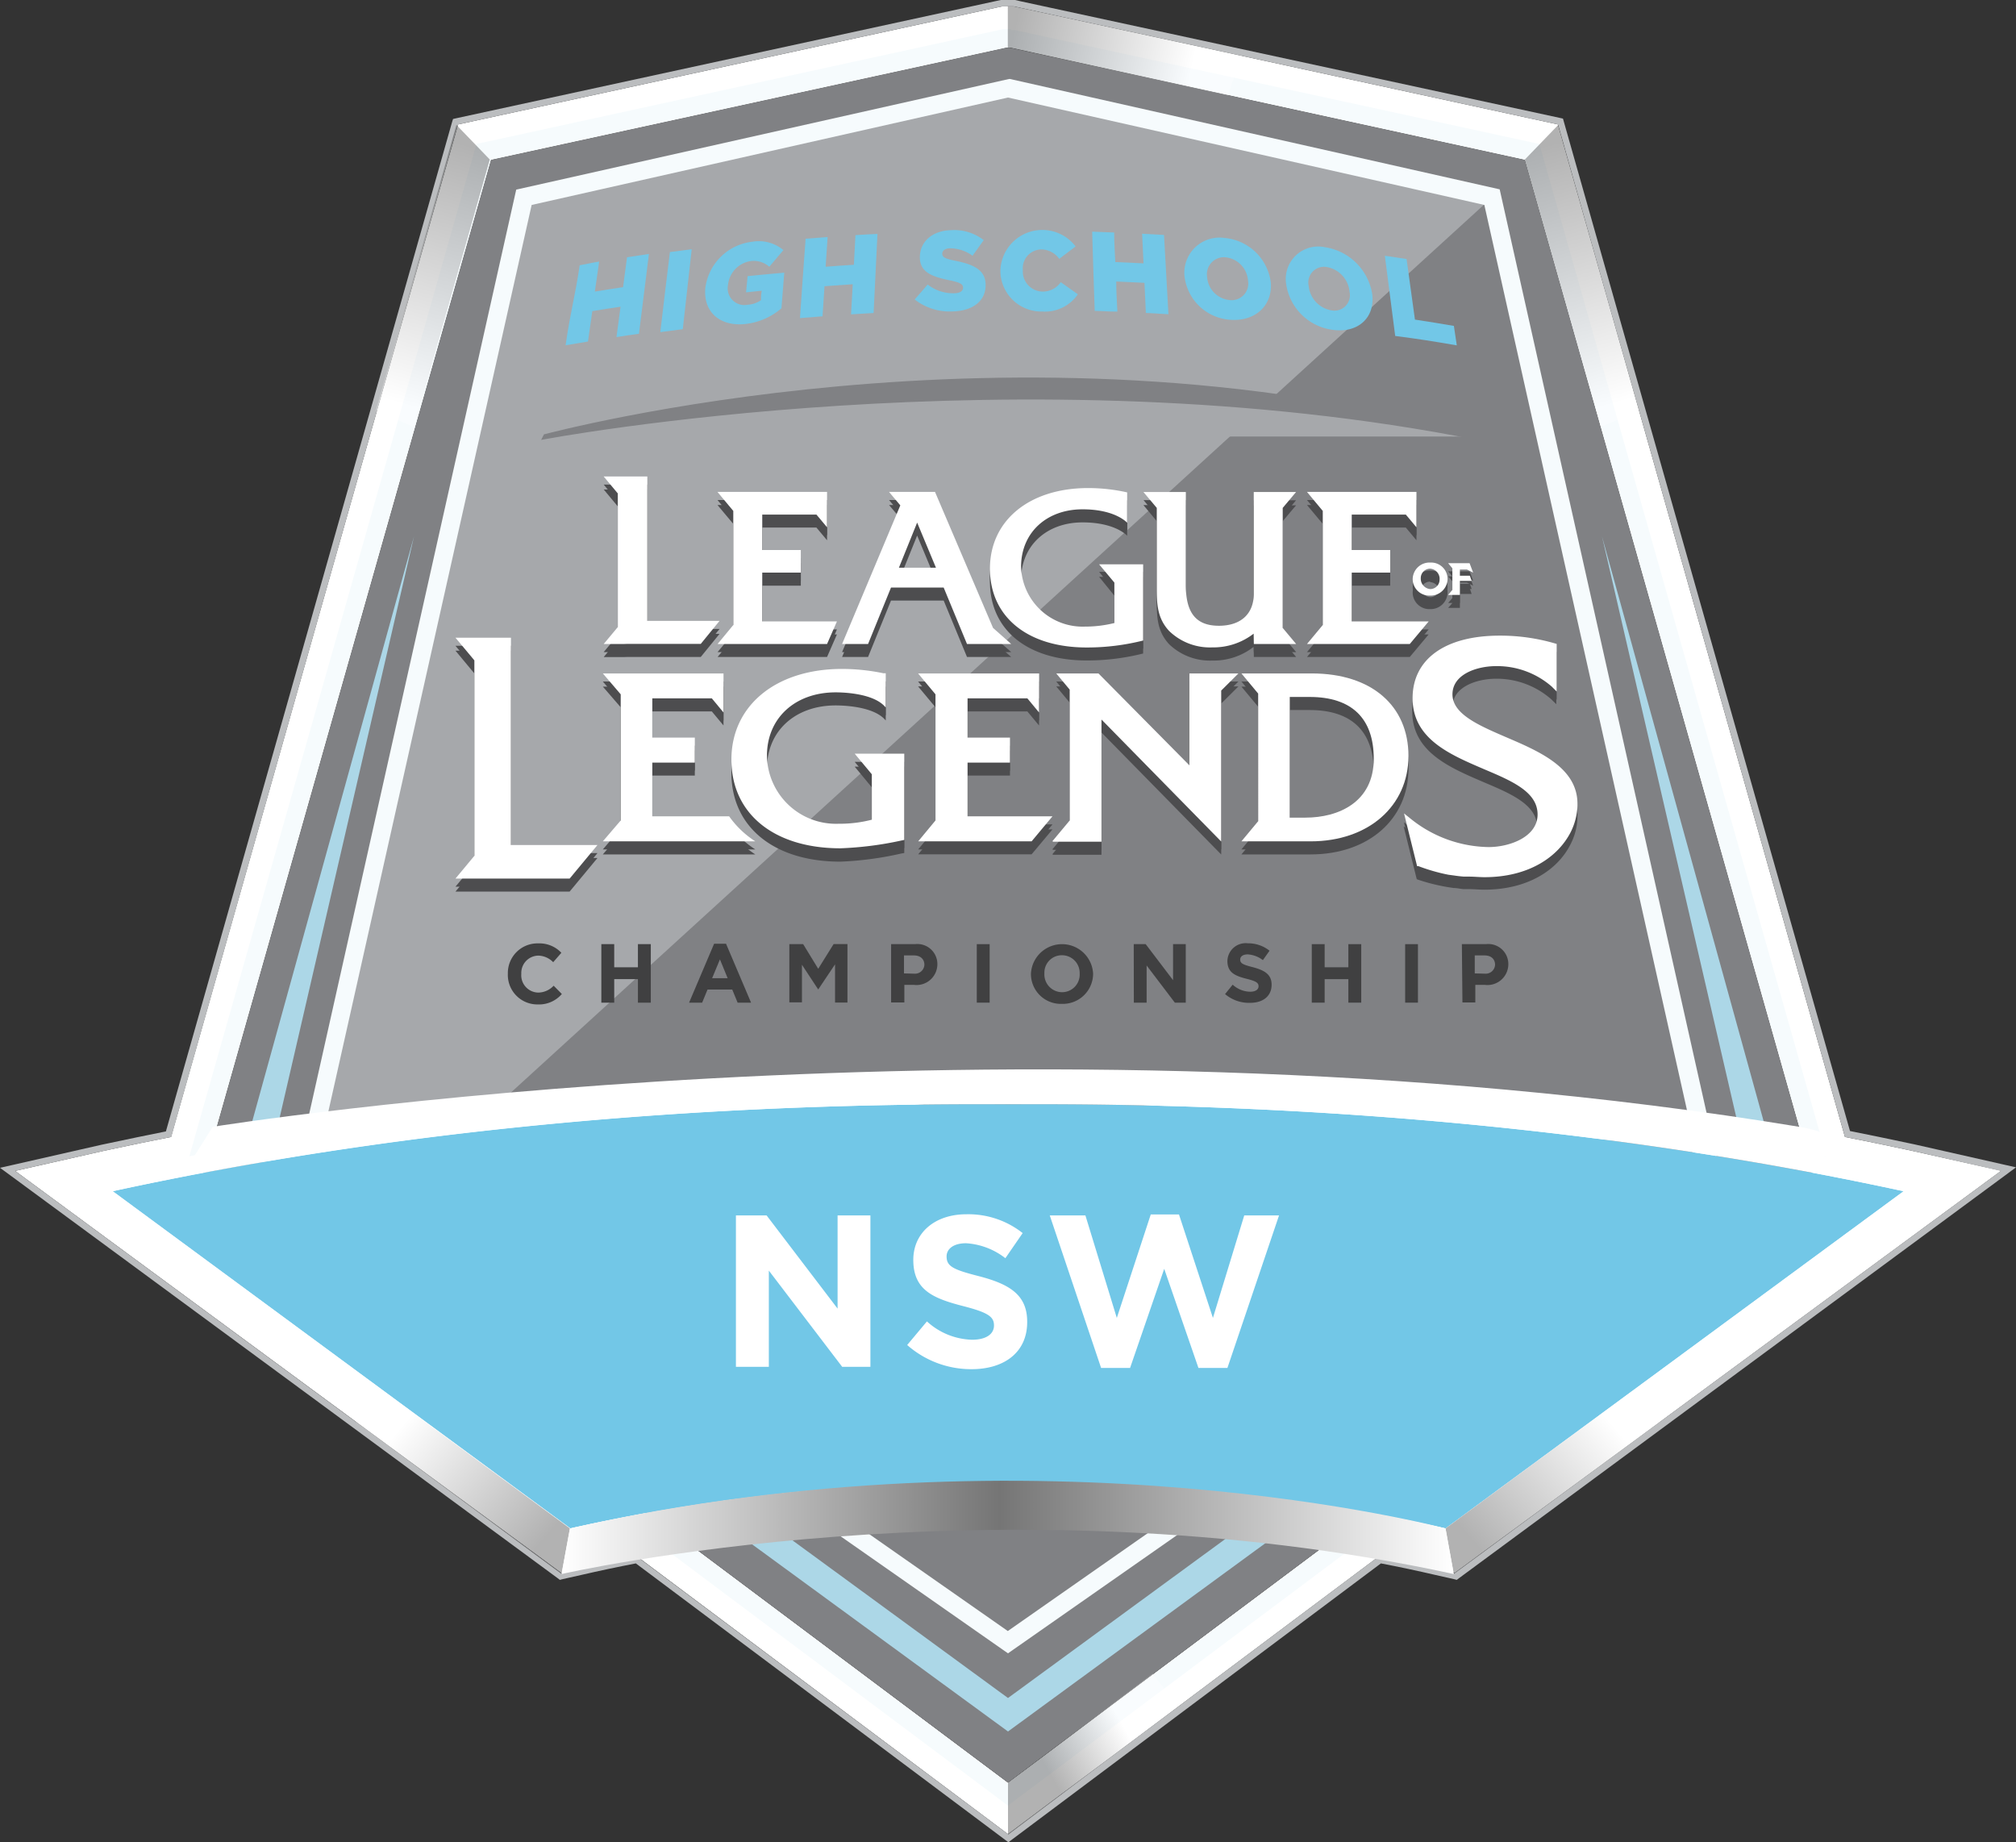 <svg xmlns="http://www.w3.org/2000/svg" xmlns:xlink="http://www.w3.org/1999/xlink" viewBox="0 0 214.36 195.87"><rect x="0" y="0" width="214.36" height="195.87" fill="#333333" stroke="none"/><defs><style>.cls-1{fill:#fff;}.cls-2{fill:#bbbdbf;}.cls-3{fill:#f6fbfd;}.cls-4{fill:#808184;}.cls-5{fill:#acd7e7;}.cls-6{fill:#a6a8ab;}.cls-7{fill:#404041;}.cls-8{fill:#72c7e7;}.cls-10,.cls-11,.cls-12,.cls-13,.cls-14,.cls-9{opacity:0.3;}.cls-9{fill:url(#linear-gradient);}.cls-10{fill:url(#linear-gradient-2);}.cls-11{fill:url(#linear-gradient-3);}.cls-12{fill:url(#linear-gradient-4);}.cls-13{fill:url(#linear-gradient-5);}.cls-14{fill:url(#linear-gradient-6);}.cls-15{fill:url(#linear-gradient-7);}.cls-16{fill:#4d4d4f;}</style><linearGradient id="linear-gradient" x1="171.66" y1="42.77" x2="164.1" y2="15.52" gradientUnits="userSpaceOnUse"><stop offset="0" stop-color="#fff"/><stop offset="1"/></linearGradient><linearGradient id="linear-gradient-2" x1="2127.95" y1="42.77" x2="2120.39" y2="15.52" gradientTransform="matrix(-1, 0, 0, 1, 2170.51, 0)" xlink:href="#linear-gradient"/><linearGradient id="linear-gradient-3" x1="126.68" y1="7.03" x2="107.89" y2="2.98" xlink:href="#linear-gradient"/><linearGradient id="linear-gradient-4" x1="119.56" y1="183.83" x2="111.53" y2="188.42" xlink:href="#linear-gradient"/><linearGradient id="linear-gradient-5" x1="171.29" y1="151.45" x2="156.78" y2="164.05" xlink:href="#linear-gradient"/><linearGradient id="linear-gradient-6" x1="1449.94" y1="151.46" x2="1435.44" y2="164.05" gradientTransform="matrix(-1, 0, 0, 1, 1492.95, 0)" xlink:href="#linear-gradient"/><linearGradient id="linear-gradient-7" x1="59.71" y1="162.39" x2="154.58" y2="162.39" gradientUnits="userSpaceOnUse"><stop offset="0" stop-color="#fff"/><stop offset="0.49" stop-color="#757575"/><stop offset="1" stop-color="#fff"/></linearGradient></defs><title>Asset 7</title><g id="Layer_2" data-name="Layer 2"><g id="Layer_1-2" data-name="Layer 1"><path class="cls-1" d="M203.38,122.37l-.6-.13c-2.18-.47-4.39-.92-6.61-1.36L165.65,13.23,108.39.81l-.6-.13h-1.24L48.71,13.23,18.19,120.88c-2.23.44-4.44.89-6.6,1.36l-.61.13-9.37,2.12,58.07,42.74,2-.45c2-.46,4-.89,6.08-1.29L107.18,195l39.44-29.53c2.1.4,4.14.83,6.09,1.29l2,.45,58.08-42.74Z"/><path class="cls-2" d="M107.79.68l.6.13,57.26,12.42,30.52,107.65c2.22.44,4.43.89,6.61,1.36l.6.13,9.37,2.12-58.08,42.74-2-.45c-2-.46-4-.89-6.09-1.29L107.18,195,67.73,165.49c-2.09.4-4.13.83-6.08,1.29l-2,.45L1.61,124.49,11,122.37l.61-.13c2.16-.47,4.37-.92,6.6-1.36L48.71,13.23,106.55.68h1.24m.07-.68h-1.38l-.07,0L48.57,12.56l-.4.09-.12.39L17.64,120.29c-2.05.41-4.13.84-6.19,1.28l-.62.13-9.37,2.13L0,124.16l1.2.88,58.08,42.74.25.19.31-.08,2-.45c1.86-.43,3.8-.84,5.77-1.22l39.2,29.34.41.31.41-.31,39.2-29.34c2,.38,3.91.79,5.76,1.22l2,.45.31.08.25-.19L213.16,125l1.2-.89-1.46-.33-9.37-2.12h0l-.62-.13c-2.06-.44-4.14-.87-6.2-1.28L166.3,13l-.11-.39-.4-.09L108.54.14,107.93,0Z"/><polygon points="28.28 124.25 107.18 181.42 186.08 124.25 161.35 18.04 107.18 5.87 53 18.04 28.28 124.25"/><path d="M107.18,189.53,21.47,125.38,52.21,17,107,5.07h.31l.15,0L162.14,17l30.74,108.42Zm-77.8-65.32,77.8,57,77.79-57L160.59,18.31,107.18,6.18,53.76,18.31Z"/><path class="cls-3" d="M107.33,5.07l.15,0L162.14,17l30.74,108.42-85.7,64.15L21.47,125.38,52.21,17,107,5.07h.31m-.15,176.15,77.79-57L160.59,18.31,107.18,6.18,53.76,18.31,29.38,124.21l77.8,57m.35-178.1h-.72l-.2,0L51.8,15.06l-1.14.24-.32,1.13L19.59,124.85l-.36,1.29,1.07.8L106,191.09l1.17.88,1.17-.88,85.7-64.15,1.08-.8-.37-1.29L164,16.43l-.32-1.13-1.14-.24L107.9,3.2l-.17,0-.2,0ZM55.39,19.94,107.18,8.18,159,19.94,182.78,123.4l-75.6,55.4L31.57,123.4,55.39,19.94Z"/><path class="cls-4" d="M107.18,189.53,21.47,125.38,52.21,17,107,5.07h.31l.15,0L162.14,17l30.74,108.42Z"/><polygon class="cls-5" points="185.53 122.74 170.34 57.03 188.31 122.04 185.53 122.74"/><polygon class="cls-5" points="26.04 122.04 44.02 57.03 28.83 122.74 26.04 122.04"/><polygon class="cls-5" points="107.18 184.09 75.66 161.04 77.36 158.72 107.18 180.53 136.99 158.72 138.69 161.04 107.18 184.09"/><polyline class="cls-6" points="158.65 20.98 107.19 9.38 107.17 9.38 55.71 20.98 32.92 122.68 41.53 127.83"/><path class="cls-3" d="M107.18,175.78l-.56-.39L31.83,123.1,54.89,20.16,107.28,8.4l.12,0,52.06,11.73L182.53,123.1ZM34,122.25l73.16,51.16,73.16-51.16L157.83,21.79,107.18,10.37,56.53,21.79Z"/><path class="cls-7" d="M54,103.51v0a3.15,3.15,0,0,1,3.24-3.21,3.2,3.2,0,0,1,2.45,1l-.87,1a2.28,2.28,0,0,0-1.59-.7,1.84,1.84,0,0,0-1.8,1.93v0a1.84,1.84,0,0,0,1.8,2,2.28,2.28,0,0,0,1.64-.73l.87.88a3.19,3.19,0,0,1-2.55,1.11A3.14,3.14,0,0,1,54,103.51Z"/><path class="cls-7" d="M63.94,100.38h1.37v2.46h2.52v-2.46H69.2v6.22H67.83v-2.5H65.31v2.5H63.94Z"/><path class="cls-7" d="M75.93,100.34H77.2l2.66,6.26H78.43l-.57-1.39H75.23l-.57,1.39H73.27ZM77.37,104l-.82-2-.83,2Z"/><path class="cls-7" d="M83.93,100.38H85.4L87,103l1.64-2.63h1.47v6.22H88.79v-4.06L87,105.2h0l-1.73-2.63v4H83.93Z"/><path class="cls-7" d="M94.75,100.38h2.54a2.13,2.13,0,0,1,2.38,2.15v0a2.22,2.22,0,0,1-2.51,2.18h-1v1.87H94.75Zm2.46,3.14a1,1,0,0,0,1.08-.94v0c0-.61-.43-1-1.11-1H96.12v1.91Z"/><path class="cls-7" d="M103.86,100.38h1.37v6.22h-1.37Z"/><path class="cls-7" d="M109.62,103.51v0a3.31,3.31,0,0,1,6.61,0v0a3.22,3.22,0,0,1-3.32,3.22A3.18,3.18,0,0,1,109.62,103.51Zm5.18,0v0a1.88,1.88,0,0,0-1.89-1.95,1.85,1.85,0,0,0-1.86,1.93v0a1.89,1.89,0,0,0,1.88,2A1.87,1.87,0,0,0,114.8,103.51Z"/><path class="cls-7" d="M120.55,100.38h1.27l2.91,3.83v-3.83h1.35v6.22h-1.16l-3-3.95v3.95h-1.36Z"/><path class="cls-7" d="M130.26,105.69l.81-1a2.84,2.84,0,0,0,1.85.75c.56,0,.9-.22.9-.58v0c0-.35-.21-.53-1.25-.79-1.26-.32-2.06-.67-2.06-1.9v0a1.94,1.94,0,0,1,2.17-1.88,3.63,3.63,0,0,1,2.31.79l-.71,1a2.92,2.92,0,0,0-1.61-.61c-.53,0-.8.24-.8.54v0c0,.41.26.54,1.34.82,1.26.33,2,.78,2,1.86v0c0,1.24-.94,1.93-2.28,1.93A3.92,3.92,0,0,1,130.26,105.69Z"/><path class="cls-7" d="M139.48,100.38h1.37v2.46h2.52v-2.46h1.37v6.22h-1.37v-2.5h-2.52v2.5h-1.37Z"/><path class="cls-7" d="M149.41,100.38h1.36v6.22h-1.36Z"/><path class="cls-7" d="M155.44,100.38H158a2.13,2.13,0,0,1,2.38,2.15v0a2.22,2.22,0,0,1-2.51,2.18h-1v1.87h-1.37Zm2.45,3.14a1,1,0,0,0,1.08-.94v0c0-.61-.42-1-1.11-1h-1.05v1.91Z"/><path class="cls-8" d="M61.64,28.2c.93-.16,1.15-.24,2.07-.39-.18,1.28-.27,1.91-.46,3.19,1.2-.2,1.81-.29,3-.47.17-1.27.25-1.91.42-3.18L69,27c-.43,3.4-.64,5.1-1.06,8.49-1,.13-1.44.2-2.39.35.17-1.3.26-1.94.43-3.23-1.21.18-1.82.27-3,.47-.18,1.29-.28,1.94-.46,3.23l-2.38.4C60.62,33.31,61.13,31.61,61.64,28.2Z"/><path class="cls-8" d="M71.23,26.8l2.32-.3L72.6,35l-2.39.31C70.61,31.89,70.82,30.19,71.23,26.8Z"/><path class="cls-8" d="M75,30.6v0a5.68,5.68,0,0,1,5-4.9,4.07,4.07,0,0,1,3.3.89L81.8,28.36a2.51,2.51,0,0,0-2-.6,2.85,2.85,0,0,0-2.39,2.54v0a1.78,1.78,0,0,0,2.1,2.1,2.78,2.78,0,0,0,1.41-.49c0-.41,0-.61.08-1l-1.67.17c.06-.69.1-1,.16-1.72,1.56-.16,2.34-.23,3.9-.37l-.3,3.79a7.09,7.09,0,0,1-3.86,1.67C76.55,34.73,74.75,33.17,75,30.6Z"/><path class="cls-8" d="M85.66,25.38,88,25.2c-.08,1.26-.12,1.89-.21,3.16,1.21-.1,1.82-.13,3-.21.07-1.26.1-1.89.17-3.15.94-.06,1.4-.09,2.34-.13-.16,3.36-.25,5-.41,8.41l-2.4.14c.07-1.28.11-1.92.18-3.2l-3,.21c-.08,1.28-.12,1.92-.21,3.2l-2.4.19C85.29,30.44,85.41,28.76,85.66,25.38Z"/><path class="cls-8" d="M97.26,31.84l1.38-1.59a4.38,4.38,0,0,0,2.76.93c.66,0,1-.23,1-.59v0c0-.37-.28-.55-1.44-.79-1.81-.38-3.21-.83-3.15-2.55v0c.05-1.56,1.32-2.74,3.34-2.78a5.09,5.09,0,0,1,3.45,1.06l-1.19,1.66a4.09,4.09,0,0,0-2.36-.79c-.57,0-.85.25-.86.56v0c0,.38.28.55,1.46.78,1.94.39,3.16,1,3.15,2.58v0c0,1.72-1.42,2.75-3.53,2.79A6,6,0,0,1,97.26,31.84Z"/><path class="cls-8" d="M106.37,28.74v0a4.46,4.46,0,0,1,8-2.54l-1.74,1.32a2.38,2.38,0,0,0-1.87-1,2,2,0,0,0-2,2.21v0A2.13,2.13,0,0,0,110.86,31a2.31,2.31,0,0,0,1.93-1l1.82,1.29a4.24,4.24,0,0,1-3.79,1.83A4.35,4.35,0,0,1,106.37,28.74Z"/><path class="cls-8" d="M116.13,24.63l2.34.09c0,1.26.07,1.88.12,3.14l3,.14-.15-3.15,2.33.13c.19,3.37.28,5.06.47,8.43l-2.4-.14-.15-3.2-3-.14c0,1.28.07,1.92.12,3.2-1,0-1.45-.06-2.41-.08C116.28,29.68,116.23,28,116.13,24.63Z"/><path class="cls-8" d="M125.94,29.3v0a3.74,3.74,0,0,1,4.27-4A5.44,5.44,0,0,1,135.12,30s0,0,0,0c.22,2.43-1.6,4.19-4.28,4A5.24,5.24,0,0,1,125.94,29.3Zm6.76.53v0a2.68,2.68,0,0,0-2.35-2.47,1.81,1.81,0,0,0-2,2.08v0a2.65,2.65,0,0,0,2.37,2.46A1.77,1.77,0,0,0,132.7,29.83Z"/><path class="cls-8" d="M136.75,30.16s0,0,0,0a3.45,3.45,0,0,1,4.11-3.88,6,6,0,0,1,5.05,5s0,0,0,0c.3,2.44-1.44,4.13-4.11,3.8A5.75,5.75,0,0,1,136.75,30.16Zm6.74.8v0a2.94,2.94,0,0,0-2.42-2.57,1.67,1.67,0,0,0-1.92,2v0A2.92,2.92,0,0,0,141.59,33,1.64,1.64,0,0,0,143.49,31Z"/><path class="cls-8" d="M147.25,27.19l2.31.35c.36,2.58.54,3.86.89,6.44,1.66.25,2.48.39,4.14.67.12.83.19,1.24.31,2.07-2.62-.45-3.93-.66-6.55-1Z"/><path class="cls-1" d="M22.62,119.8s85.37-13.74,168.69,0c5.65.93,3.31,3.18,3.31,3.18l-86.13-6.49-88.67,7.76"/><path class="cls-8" d="M201.85,126.53c-33-7.1-65.74-9.29-94.54-9.12h-.26c-28.8-.17-61.57,2-94.55,9.12l-.55.12L60.66,162.5a201.55,201.55,0,0,1,46.39-4.84h.26a201.6,201.6,0,0,1,46.39,4.84l48.71-35.85Z"/><path class="cls-1" d="M110.36,117.4c28.06,0,59.68,2.28,91.49,9.13l.56.12L153.7,162.5a200.68,200.68,0,0,0-45-4.84h-3.06a200.62,200.62,0,0,0-45,4.84L12,126.65l.55-.12c31.82-6.85,63.44-9.13,91.49-9.13h6.37m0-2H104c-32.68,0-63.6,3.08-91.9,9.17l-.59.13-4.12,1,3.41,2.51L59.5,164.07l.73.53.87-.2a197.84,197.84,0,0,1,44.55-4.79h3.06a197.84,197.84,0,0,1,44.55,4.79l.87.2.72-.53,48.72-35.85,3.41-2.51-4.13-1-.59-.13c-28.29-6.09-59.21-9.17-91.9-9.17Z"/><path class="cls-6" d="M58,46.41s49.47-9.76,98.52,0"/><path class="cls-4" d="M57.54,46.77l.3-.59c.5-.1,50.18-13.54,98.9,0l.3.59C108.73,37.16,58,46.67,57.54,46.77Z"/><polygon class="cls-9" points="162.14 16.96 165.69 13.28 174.26 43.64 170.21 45.41 162.14 16.96"/><polygon class="cls-10" points="52.08 16.96 48.53 13.28 39.97 43.64 44.02 45.41 52.08 16.96"/><polygon class="cls-11" points="107.16 0.67 107.76 0.67 132.06 5.95 130.54 10.13 107.34 5.07 107.16 5.07 107.16 0.67"/><polygon class="cls-12" points="107.18 189.53 107.18 195.08 125.27 181.42 122.56 177.95 107.18 189.53"/><polygon class="cls-13" points="154.58 167.35 153.7 162.5 173.57 147.88 176.43 151.22 154.58 167.35"/><polygon class="cls-14" points="59.71 167.35 60.6 162.5 40.73 147.88 37.87 151.22 59.71 167.35"/><path class="cls-15" d="M59.71,167.35s46.11-10.59,94.87,0l-.88-4.85s-42.72-11.4-93.1,0"/><path class="cls-16" d="M133.32,69.85h4.5l-1.43-1.7V55.41l1.06-1.26h0v0l.36-.42h-4.5V64.55c0,1.94-1.26,3.37-3.71,3.37s-3.51-1.41-3.51-4.3V53.7h-4.51L123,55.41v8.38c0,1.69,0,3.29,1.31,4.7a6.26,6.26,0,0,0,4.59,1.74,6.9,6.9,0,0,0,4.4-1.46Z"/><path class="cls-16" d="M132,90.84h7.36c6.13,0,10.4-3.74,10.4-9.09S145.83,73,139.49,73H132l1.78,2.14V88.69Zm5.14-15.35h2.12c4.46,0,6.81,2.27,6.81,6.57,0,4.62-3.75,6.27-7.27,6.27h-1.66Z"/><polygon class="cls-16" points="97.63 90.83 109.69 90.83 111.91 88.18 102.88 88.18 102.88 82.46 107.39 82.46 107.39 79.8 102.88 79.8 102.88 75.64 109.24 75.64 110.48 77.13 110.48 75.64 110.49 75.64 110.49 72.98 97.62 72.98 99.47 75.2 99.47 88.61 97.63 90.83"/><path class="cls-16" d="M102.82,69.85h4.7l-1.93-1.7L99.42,53.69H94.53l1.2,1.42L89.54,69.85H92.3l2.44-6h5.6Zm-7.24-8.11,1.94-4.8,2,4.8Z"/><polygon class="cls-16" points="76.3 69.85 87.94 69.85 88.99 67.45 81.05 67.45 81.05 62.27 85.15 62.27 85.15 59.87 81.05 59.87 81.05 56.09 86.81 56.09 87.94 57.44 87.94 54.14 87.94 53.69 76.29 53.69 76.67 54.15 76.67 54.15 77.97 55.7 77.97 67.84 76.3 69.85"/><path class="cls-16" d="M95.81,90.75l.34-.06V81.51H90.88l1.82,2.2v4.83a14.07,14.07,0,0,1-3.54.43,7.35,7.35,0,0,1-7.61-7.25c0-4,3-6.72,7.31-6.72,1,0,4,.14,5.23,1.5l.09.1V73l-.25,0a21.79,21.79,0,0,0-4.4-.46c-7,0-11.76,3.88-11.76,9.64s4.55,9.43,11.59,9.43A35.38,35.38,0,0,0,95.81,90.75Z"/><path class="cls-16" d="M115.11,55.54c3.51,0,4.74,1.42,4.74,1.42V53.73a19,19,0,0,0-4.15-.46c-6.24,0-10.44,3.45-10.44,8.58s4,8.37,10.29,8.37a24.49,24.49,0,0,0,6-.74V61.33h-4.68l1.62,2v4.29a12.47,12.47,0,0,1-3.15.39,6.55,6.55,0,0,1-6.77-6.45C108.61,58,111.29,55.54,115.11,55.54Z"/><polygon class="cls-16" points="65.69 54.16 65.69 68.05 64.19 69.86 66.31 69.86 66.61 69.85 74.51 69.85 76.51 67.39 68.83 67.39 68.83 54.16 68.83 52.47 68.83 52.04 64.19 52.04 65.69 53.84 65.69 54.16"/><polygon class="cls-16" points="61.25 93.97 61.25 93.97 63.53 91.22 54.33 91.22 54.33 71.63 54.33 69.18 48.43 69.18 50.44 71.6 50.44 92.37 48.43 94.79 57.23 94.79 60.57 94.79 61.25 93.97"/><polygon class="cls-16" points="140.65 55.7 140.65 67.84 138.97 69.85 149.9 69.85 151.91 67.45 143.73 67.45 143.73 62.27 147.82 62.27 147.82 59.87 143.73 59.87 143.73 56.09 149.48 56.09 150.61 57.44 150.61 54.16 150.61 53.69 138.97 53.69 140.65 55.7"/><path class="cls-16" d="M150.21,63a1.77,1.77,0,0,0,1.85,1.76,1.8,1.8,0,0,0,1.86-1.79,1.76,1.76,0,0,0-1.82-1.73h0A1.8,1.8,0,0,0,150.21,63Zm1.86-1.11a1.08,1.08,0,0,1,1,1.17,1,1,0,0,1-1,1.06,1.12,1.12,0,0,1-1-1.17A1,1,0,0,1,152.07,61.84Z"/><polygon class="cls-16" points="153.98 64.63 155.23 64.63 155.23 63.15 156.48 63.15 156.29 62.59 155.23 62.59 155.23 61.94 155.98 61.94 156.64 62.27 156.26 61.27 153.98 61.27 154.43 61.8 154.43 64.11 153.98 64.63"/><path class="cls-16" d="M64.1,90.84H80.31a10.21,10.21,0,0,1-2.78-2.66H69.36V82.46h4.52V79.8H69.36V75.64h6.33l1.24,1.49V73H64.1L66,75.2V88.61Z"/><path class="cls-16" d="M167.73,87h0c0-.06,0-.13,0-.19,0-3.82-4-5.56-7.58-7.09-2.94-1.26-5.71-2.46-5.71-4.56s2.52-3,4.67-3a8.8,8.8,0,0,1,5.85,2.2l.52.51V69.84l-.21-.06a20.72,20.72,0,0,0-5.85-.81c-5.79,0-9.26,2.48-9.26,6.64,0,4.35,4,6,7.6,7.55,2.93,1.24,5.69,2.4,5.69,4.82,0,2.26-3,3.46-5.21,3.46a13.5,13.5,0,0,1-8.27-3l-.72-.58,1.39,5.61.15.06a20.69,20.69,0,0,0,3.17.79l.6.09c.35,0,.7.09,1.05.12l.56,0c.54,0,1.09.06,1.64.06,4.69,0,7.8-2.13,9.15-4.76h0A6.66,6.66,0,0,0,167.73,87Z"/><polygon class="cls-16" points="117.12 90.88 117.12 77.88 129.85 90.85 129.85 74.8 131.68 72.98 126.47 72.98 126.47 82.75 116.84 73.02 116.8 72.98 112.31 72.98 113.74 74.7 113.74 88.61 111.89 90.83 111.97 90.83 111.93 90.88 117.12 90.88"/><path class="cls-16" d="M133.32,69.33h4.5l-1.43-1.71V54.88l1.06-1.26h0v0l.36-.43h-4.5V64c0,2-1.26,3.38-3.71,3.38S126.1,66,126.1,63.09V53.17h-4.51L123,54.88v8.39c0,1.69,0,3.28,1.31,4.69a6.23,6.23,0,0,0,4.59,1.75,6.91,6.91,0,0,0,4.4-1.47Z"/><path class="cls-16" d="M132,90.31h7.36c6.13,0,10.4-3.74,10.4-9.08s-3.93-8.77-10.27-8.77H132l1.78,2.14V88.16ZM137.14,75h2.12c4.46,0,6.81,2.26,6.81,6.57,0,4.62-3.75,6.26-7.27,6.26h-1.66Z"/><polygon class="cls-16" points="97.63 90.31 109.69 90.31 111.91 87.65 102.88 87.65 102.88 81.94 107.39 81.94 107.39 79.28 102.88 79.28 102.88 75.11 109.24 75.11 110.48 76.61 110.48 75.11 110.49 75.11 110.49 72.46 97.62 72.46 99.47 74.68 99.47 88.08 97.63 90.31"/><path class="cls-16" d="M102.82,69.33h4.7l-1.93-1.71L99.42,53.16H94.53l1.2,1.43L89.54,69.33H92.3l2.44-6h5.6Zm-7.24-8.11,1.94-4.8,2,4.8Z"/><polygon class="cls-16" points="76.3 69.33 87.94 69.33 88.99 66.92 81.05 66.92 81.05 61.74 85.15 61.74 85.15 59.34 81.05 59.34 81.05 55.57 86.81 55.57 87.94 56.92 87.94 53.61 87.94 53.16 76.29 53.16 76.67 53.62 76.67 53.62 77.97 55.17 77.97 67.31 76.3 69.33"/><path class="cls-16" d="M95.81,90.23l.34-.07V81H90.88l1.82,2.19V88a13.63,13.63,0,0,1-3.54.43,7.35,7.35,0,0,1-7.61-7.24c0-4,3-6.73,7.31-6.73,1,0,4,.14,5.23,1.5l.09.1V72.44l-.25,0a21.79,21.79,0,0,0-4.4-.46c-7,0-11.76,3.87-11.76,9.64S82.32,91,89.36,91A36.28,36.28,0,0,0,95.81,90.23Z"/><path class="cls-16" d="M115.11,55c3.51,0,4.74,1.42,4.74,1.42V53.2a19.42,19.42,0,0,0-4.15-.45c-6.24,0-10.44,3.44-10.44,8.57s4,8.37,10.29,8.37a24.81,24.81,0,0,0,6-.73V60.8h-4.68l1.62,2v4.3a12.94,12.94,0,0,1-3.15.38A6.55,6.55,0,0,1,108.61,61C108.61,57.47,111.29,55,115.11,55Z"/><polygon class="cls-16" points="65.69 53.63 65.69 67.53 64.19 69.33 66.31 69.33 66.61 69.32 74.51 69.32 76.51 66.87 68.83 66.87 68.83 53.63 68.83 51.94 68.83 51.52 64.19 51.52 65.69 53.32 65.69 53.63"/><polygon class="cls-16" points="61.25 93.45 61.25 93.45 63.53 90.7 54.33 90.7 54.33 71.11 54.33 68.66 48.43 68.66 50.44 71.07 50.44 91.85 48.43 94.27 57.23 94.27 60.57 94.27 61.25 93.45"/><polygon class="cls-16" points="140.65 55.17 140.65 67.31 138.97 69.33 149.9 69.33 151.91 66.92 143.73 66.92 143.73 61.74 147.82 61.74 147.82 59.34 143.73 59.34 143.73 55.57 149.48 55.57 150.61 56.92 150.61 53.64 150.61 53.16 138.97 53.16 140.65 55.17"/><path class="cls-16" d="M150.21,62.42a1.76,1.76,0,0,0,1.85,1.76,1.8,1.8,0,0,0,1.86-1.78,1.76,1.76,0,0,0-1.82-1.74h0A1.8,1.8,0,0,0,150.21,62.42Zm1.86-1.1a1.07,1.07,0,0,1,1,1.17,1,1,0,0,1-1,1,1.11,1.11,0,0,1-1-1.17A1,1,0,0,1,152.07,61.32Z"/><polygon class="cls-16" points="153.98 64.11 155.23 64.11 155.23 62.62 156.48 62.62 156.29 62.07 155.23 62.07 155.23 61.41 155.98 61.41 156.64 61.74 156.26 60.74 153.98 60.74 154.43 61.28 154.43 63.58 153.98 64.11"/><path class="cls-16" d="M64.1,90.31H80.31a10.05,10.05,0,0,1-2.78-2.66H69.36V81.93h4.52V79.28H69.36V75.11h6.33l1.24,1.5V72.46H64.1L66,74.68V88.09Z"/><path class="cls-16" d="M167.73,86.52h0c0-.07,0-.13,0-.2,0-3.82-4-5.55-7.58-7.08-2.94-1.27-5.71-2.46-5.71-4.56s2.52-3,4.67-3A8.84,8.84,0,0,1,165,73.88l.52.51V69.32l-.21-.06a20.73,20.73,0,0,0-5.85-.82c-5.79,0-9.26,2.49-9.26,6.64,0,4.36,4,6.06,7.6,7.56,2.93,1.23,5.69,2.4,5.69,4.81s-3,3.47-5.21,3.47A13.5,13.5,0,0,1,150,88l-.72-.58L150.65,93l.15,0a18.6,18.6,0,0,0,3.17.79c.19,0,.4.06.6.09q.52.07,1.05.12l.56,0c.54,0,1.09.06,1.64.06,4.69,0,7.8-2.14,9.15-4.77h0A6.66,6.66,0,0,0,167.73,86.52Z"/><polygon class="cls-16" points="117.12 90.35 117.12 77.35 129.85 90.32 129.85 74.28 131.68 72.46 126.47 72.46 126.47 82.23 116.84 72.5 116.8 72.46 112.31 72.46 113.74 74.18 113.74 88.08 111.89 90.31 111.97 90.31 111.93 90.35 117.12 90.35"/><path class="cls-1" d="M133.32,68.47h4.5l-1.43-1.71V54l1.06-1.26h0v0l.36-.43h-4.5V63.16c0,2-1.26,3.37-3.71,3.37s-3.51-1.4-3.51-4.3V52.31h-4.51L123,54v8.39c0,1.69,0,3.28,1.31,4.69a6.23,6.23,0,0,0,4.59,1.75,7,7,0,0,0,4.4-1.46Z"/><path class="cls-1" d="M132,89.45h7.36c6.13,0,10.4-3.74,10.4-9.08s-3.93-8.77-10.27-8.77H132l1.78,2.14V87.31Zm5.14-15.35h2.12c4.46,0,6.81,2.27,6.81,6.57,0,4.62-3.75,6.26-7.27,6.26h-1.66Z"/><polygon class="cls-1" points="97.63 89.45 109.69 89.45 111.91 86.79 102.88 86.79 102.88 81.08 107.39 81.08 107.39 78.42 102.88 78.42 102.88 74.25 109.24 74.25 110.48 75.75 110.48 74.25 110.49 74.25 110.49 71.6 97.62 71.6 99.47 73.82 99.47 87.23 97.63 89.45"/><path class="cls-1" d="M102.82,68.47h4.7l-1.93-1.71L99.42,52.3H94.53l1.2,1.43L89.54,68.47H92.3l2.44-6h5.6Zm-7.24-8.11,1.94-4.8,2,4.8Z"/><polygon class="cls-1" points="76.3 68.47 87.94 68.47 88.99 66.07 81.05 66.07 81.05 60.88 85.15 60.88 85.15 58.48 81.05 58.48 81.05 54.71 86.81 54.71 87.94 56.06 87.94 52.75 87.94 52.3 76.29 52.3 76.67 52.76 76.67 52.76 77.97 54.32 77.97 66.45 76.3 68.47"/><path class="cls-1" d="M95.81,89.37l.34-.07V80.13H90.88l1.82,2.19v4.83a13.63,13.63,0,0,1-3.54.43,7.34,7.34,0,0,1-7.61-7.24c0-4,3-6.73,7.31-6.73,1,0,4,.14,5.23,1.51l.09.09V71.58l-.25,0a21.79,21.79,0,0,0-4.4-.46c-7,0-11.76,3.87-11.76,9.64s4.55,9.43,11.59,9.43A36.28,36.28,0,0,0,95.81,89.37Z"/><path class="cls-1" d="M115.11,54.15c3.51,0,4.74,1.43,4.74,1.43V52.35a19,19,0,0,0-4.15-.46c-6.24,0-10.44,3.44-10.44,8.57s4,8.38,10.29,8.38a24.49,24.49,0,0,0,6-.74V60h-4.68l1.62,1.94v4.3a12.94,12.94,0,0,1-3.15.38,6.55,6.55,0,0,1-6.77-6.44C108.61,56.61,111.29,54.15,115.11,54.15Z"/><polygon class="cls-1" points="65.69 52.77 65.69 66.67 64.19 68.47 66.31 68.47 66.61 68.46 74.51 68.46 76.51 66.01 68.83 66.01 68.83 52.77 68.83 51.08 68.83 50.66 64.19 50.66 65.69 52.46 65.69 52.77"/><polygon class="cls-1" points="61.25 92.59 61.25 92.59 63.53 89.84 54.33 89.84 54.33 70.25 54.33 67.8 48.43 67.8 50.44 70.21 50.44 90.99 48.43 93.41 57.23 93.41 60.57 93.41 61.25 92.59"/><polygon class="cls-1" points="140.65 54.32 140.65 66.45 138.97 68.47 149.9 68.47 151.91 66.07 143.73 66.07 143.73 60.88 147.82 60.88 147.82 58.48 143.73 58.48 143.73 54.71 149.48 54.71 150.61 56.06 150.61 52.78 150.61 52.3 138.97 52.3 140.65 54.32"/><path class="cls-1" d="M150.21,61.56a1.76,1.76,0,0,0,1.85,1.76,1.8,1.8,0,0,0,1.86-1.78,1.75,1.75,0,0,0-1.82-1.73h0A1.79,1.79,0,0,0,150.21,61.56Zm1.86-1.1a1.08,1.08,0,0,1,1,1.17,1,1,0,0,1-1,1,1.11,1.11,0,0,1-1-1.17A1,1,0,0,1,152.07,60.46Z"/><polygon class="cls-1" points="153.98 63.25 155.23 63.25 155.23 61.76 156.48 61.76 156.29 61.21 155.23 61.21 155.23 60.55 155.98 60.55 156.64 60.88 156.26 59.88 153.98 59.88 154.43 60.42 154.43 62.72 153.98 63.25"/><path class="cls-1" d="M64.1,89.45H80.31a10.05,10.05,0,0,1-2.78-2.66H69.36V81.08h4.52V78.42H69.36V74.25h6.33l1.24,1.5V71.6H64.1L66,73.82V87.23Z"/><path class="cls-1" d="M167.73,85.66h0c0-.07,0-.13,0-.2,0-3.82-4-5.55-7.58-7.08-2.94-1.27-5.71-2.46-5.71-4.56s2.52-3,4.67-3A8.84,8.84,0,0,1,165,73l.52.52V68.46l-.21-.06a20.73,20.73,0,0,0-5.85-.82c-5.79,0-9.26,2.49-9.26,6.65,0,4.35,4,6,7.6,7.55,2.93,1.24,5.69,2.4,5.69,4.81s-3,3.47-5.21,3.47a13.5,13.5,0,0,1-8.27-3l-.72-.58,1.39,5.61.15,0A19.6,19.6,0,0,0,154,93l.6.08q.52.08,1.05.12l.56,0c.54,0,1.09.06,1.64.06,4.69,0,7.8-2.14,9.15-4.77h0A6.74,6.74,0,0,0,167.73,85.66Z"/><polygon class="cls-1" points="117.12 89.49 117.12 76.5 129.85 89.47 129.85 73.42 131.68 71.6 126.47 71.6 126.47 81.37 116.84 71.64 116.8 71.6 112.31 71.6 113.74 73.32 113.74 87.23 111.89 89.45 111.97 89.45 111.93 89.49 117.12 89.49"/><path class="cls-1" d="M78.25,129.22h3.26l7.55,9.91v-9.91h3.49v16.1h-3l-7.8-10.23v10.23H78.25Z"/><path class="cls-1" d="M96.46,143l2.1-2.51a7.4,7.4,0,0,0,4.8,1.95c1.45,0,2.33-.57,2.33-1.52v0c0-.9-.56-1.36-3.25-2.05-3.24-.83-5.33-1.72-5.33-4.92v0c0-2.92,2.34-4.85,5.63-4.85a9.31,9.31,0,0,1,6,2l-1.84,2.67a7.54,7.54,0,0,0-4.18-1.59c-1.36,0-2.07.62-2.07,1.4v0c0,1.06.69,1.4,3.47,2.11,3.26.85,5.1,2,5.1,4.83v.05c0,3.2-2.43,5-5.91,5A10.29,10.29,0,0,1,96.46,143Z"/><path class="cls-1" d="M111.62,129.22h3.79l3.34,10.9,3.61-11h3l3.61,11,3.33-10.9H136l-5.49,16.22h-3.08l-3.64-10.54-3.63,10.54h-3.08Z"/></g></g></svg>